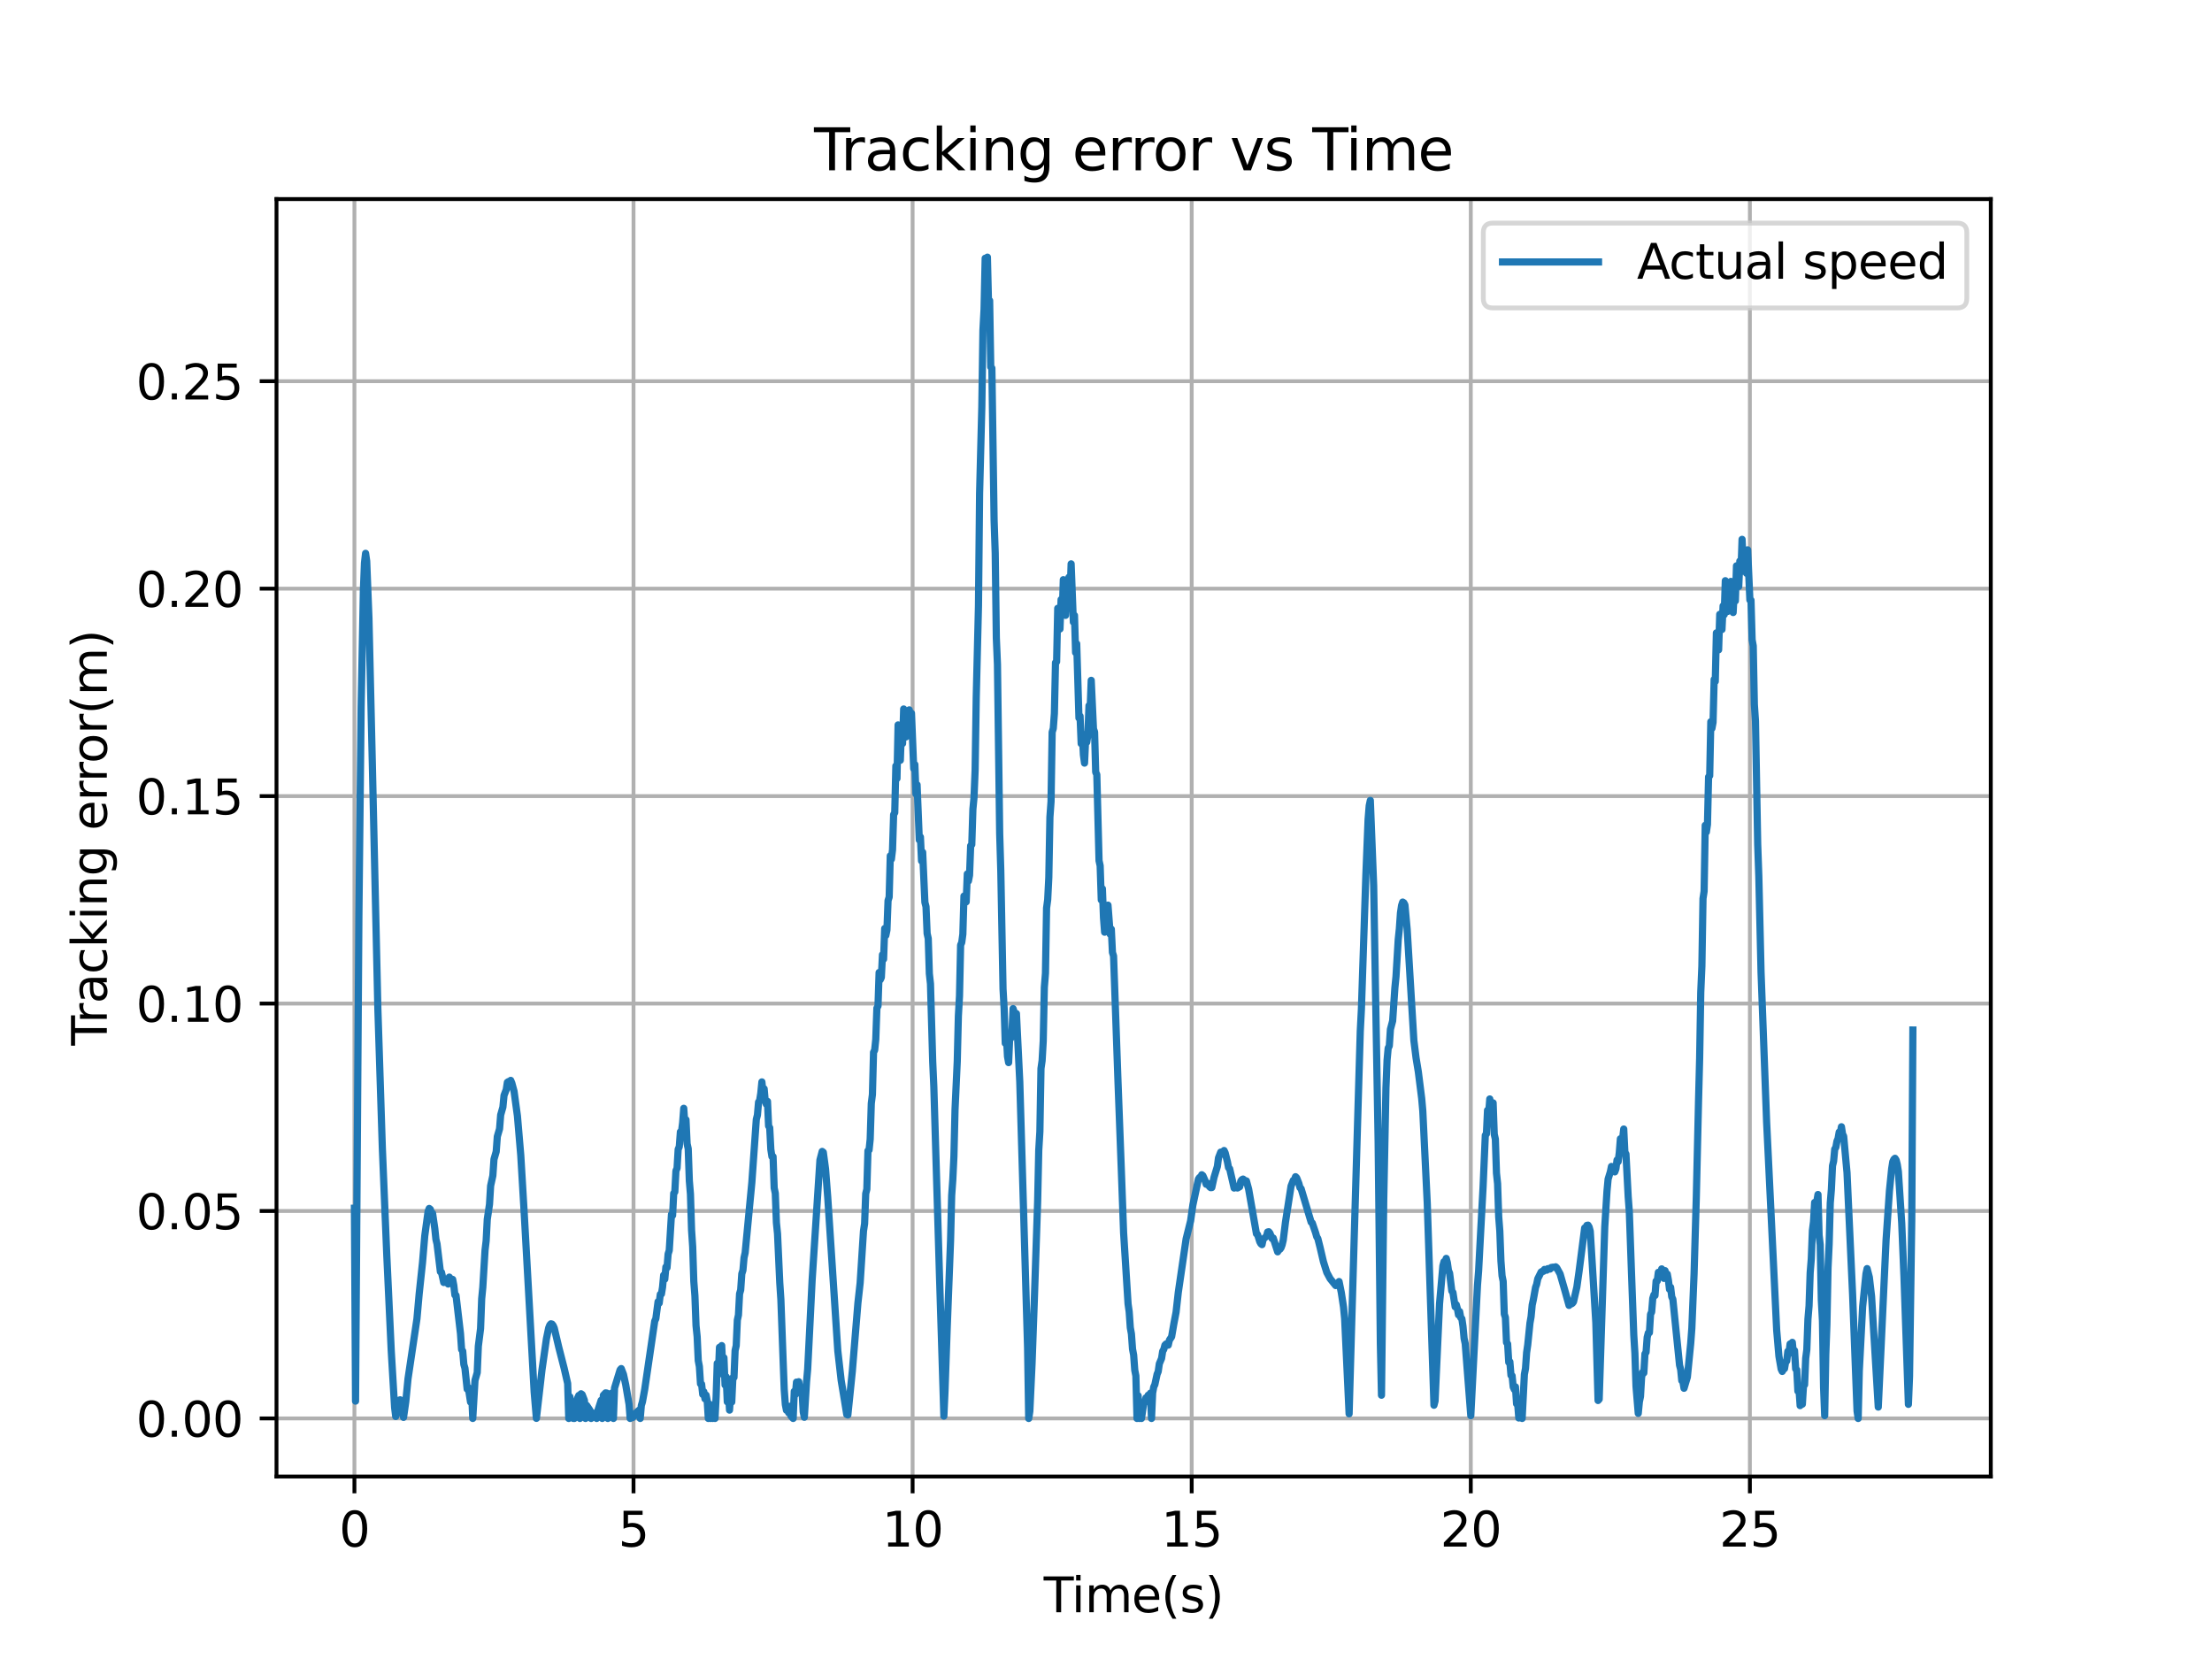 <?xml version="1.0" encoding="utf-8" standalone="no"?>
<!DOCTYPE svg PUBLIC "-//W3C//DTD SVG 1.1//EN"
  "http://www.w3.org/Graphics/SVG/1.1/DTD/svg11.dtd">
<svg xmlns:xlink="http://www.w3.org/1999/xlink" width="460.8pt" height="345.6pt" viewBox="0 0 460.8 345.6" xmlns="http://www.w3.org/2000/svg" version="1.1">
 <defs>
  <style type="text/css">*{stroke-linejoin: round; stroke-linecap: butt}</style>
 </defs>
 <g id="figure_1">
  <g id="patch_1">
   <path d="M 0 345.6 
L 460.8 345.6 
L 460.8 0 
L 0 0 
z
" style="fill: #ffffff"/>
  </g>
  <g id="axes_1">
   <g id="patch_2">
    <path d="M 57.6 307.584 
L 414.72 307.584 
L 414.72 41.472 
L 57.6 41.472 
z
" style="fill: #ffffff"/>
   </g>
   <g id="matplotlib.axis_1">
    <g id="xtick_1">
     <g id="line2d_1">
      <path d="M 73.833 307.584 
L 73.833 41.472 
" clip-path="url(#pcfecbaa1a5)" style="fill: none; stroke: #b0b0b0; stroke-width: 0.8; stroke-linecap: square"/>
     </g>
     <g id="line2d_2">
      <defs>
       <path id="m9d05020e43" d="M 0 0 
L 0 3.5 
" style="stroke: #000000; stroke-width: 0.8"/>
      </defs>
      <g>
       <use xlink:href="#m9d05020e43" x="73.833" y="307.584" style="stroke: #000000; stroke-width: 0.8"/>
      </g>
     </g>
     <g id="text_1">
      <!-- 0 -->
      <g transform="translate(70.651 322.182) scale(0.1 -0.1)">
       <defs>
        <path id="DejaVuSans-30" d="M 2034 4250 
Q 1547 4250 1301 3770 
Q 1056 3291 1056 2328 
Q 1056 1369 1301 889 
Q 1547 409 2034 409 
Q 2525 409 2770 889 
Q 3016 1369 3016 2328 
Q 3016 3291 2770 3770 
Q 2525 4250 2034 4250 
z
M 2034 4750 
Q 2819 4750 3233 4129 
Q 3647 3509 3647 2328 
Q 3647 1150 3233 529 
Q 2819 -91 2034 -91 
Q 1250 -91 836 529 
Q 422 1150 422 2328 
Q 422 3509 836 4129 
Q 1250 4750 2034 4750 
z
" transform="scale(0.016)"/>
       </defs>
       <use xlink:href="#DejaVuSans-30"/>
      </g>
     </g>
    </g>
    <g id="xtick_2">
     <g id="line2d_3">
      <path d="M 131.973 307.584 
L 131.973 41.472 
" clip-path="url(#pcfecbaa1a5)" style="fill: none; stroke: #b0b0b0; stroke-width: 0.8; stroke-linecap: square"/>
     </g>
     <g id="line2d_4">
      <g>
       <use xlink:href="#m9d05020e43" x="131.973" y="307.584" style="stroke: #000000; stroke-width: 0.8"/>
      </g>
     </g>
     <g id="text_2">
      <!-- 5 -->
      <g transform="translate(128.792 322.182) scale(0.1 -0.1)">
       <defs>
        <path id="DejaVuSans-35" d="M 691 4666 
L 3169 4666 
L 3169 4134 
L 1269 4134 
L 1269 2991 
Q 1406 3038 1543 3061 
Q 1681 3084 1819 3084 
Q 2600 3084 3056 2656 
Q 3513 2228 3513 1497 
Q 3513 744 3044 326 
Q 2575 -91 1722 -91 
Q 1428 -91 1123 -41 
Q 819 9 494 109 
L 494 744 
Q 775 591 1075 516 
Q 1375 441 1709 441 
Q 2250 441 2565 725 
Q 2881 1009 2881 1497 
Q 2881 1984 2565 2268 
Q 2250 2553 1709 2553 
Q 1456 2553 1204 2497 
Q 953 2441 691 2322 
L 691 4666 
z
" transform="scale(0.016)"/>
       </defs>
       <use xlink:href="#DejaVuSans-35"/>
      </g>
     </g>
    </g>
    <g id="xtick_3">
     <g id="line2d_5">
      <path d="M 190.113 307.584 
L 190.113 41.472 
" clip-path="url(#pcfecbaa1a5)" style="fill: none; stroke: #b0b0b0; stroke-width: 0.8; stroke-linecap: square"/>
     </g>
     <g id="line2d_6">
      <g>
       <use xlink:href="#m9d05020e43" x="190.113" y="307.584" style="stroke: #000000; stroke-width: 0.8"/>
      </g>
     </g>
     <g id="text_3">
      <!-- 10 -->
      <g transform="translate(183.751 322.182) scale(0.1 -0.1)">
       <defs>
        <path id="DejaVuSans-31" d="M 794 531 
L 1825 531 
L 1825 4091 
L 703 3866 
L 703 4441 
L 1819 4666 
L 2450 4666 
L 2450 531 
L 3481 531 
L 3481 0 
L 794 0 
L 794 531 
z
" transform="scale(0.016)"/>
       </defs>
       <use xlink:href="#DejaVuSans-31"/>
       <use xlink:href="#DejaVuSans-30" x="63.623"/>
      </g>
     </g>
    </g>
    <g id="xtick_4">
     <g id="line2d_7">
      <path d="M 248.253 307.584 
L 248.253 41.472 
" clip-path="url(#pcfecbaa1a5)" style="fill: none; stroke: #b0b0b0; stroke-width: 0.8; stroke-linecap: square"/>
     </g>
     <g id="line2d_8">
      <g>
       <use xlink:href="#m9d05020e43" x="248.253" y="307.584" style="stroke: #000000; stroke-width: 0.8"/>
      </g>
     </g>
     <g id="text_4">
      <!-- 15 -->
      <g transform="translate(241.891 322.182) scale(0.1 -0.1)">
       <use xlink:href="#DejaVuSans-31"/>
       <use xlink:href="#DejaVuSans-35" x="63.623"/>
      </g>
     </g>
    </g>
    <g id="xtick_5">
     <g id="line2d_9">
      <path d="M 306.393 307.584 
L 306.393 41.472 
" clip-path="url(#pcfecbaa1a5)" style="fill: none; stroke: #b0b0b0; stroke-width: 0.8; stroke-linecap: square"/>
     </g>
     <g id="line2d_10">
      <g>
       <use xlink:href="#m9d05020e43" x="306.393" y="307.584" style="stroke: #000000; stroke-width: 0.8"/>
      </g>
     </g>
     <g id="text_5">
      <!-- 20 -->
      <g transform="translate(300.031 322.182) scale(0.1 -0.1)">
       <defs>
        <path id="DejaVuSans-32" d="M 1228 531 
L 3431 531 
L 3431 0 
L 469 0 
L 469 531 
Q 828 903 1448 1529 
Q 2069 2156 2228 2338 
Q 2531 2678 2651 2914 
Q 2772 3150 2772 3378 
Q 2772 3750 2511 3984 
Q 2250 4219 1831 4219 
Q 1534 4219 1204 4116 
Q 875 4013 500 3803 
L 500 4441 
Q 881 4594 1212 4672 
Q 1544 4750 1819 4750 
Q 2544 4750 2975 4387 
Q 3406 4025 3406 3419 
Q 3406 3131 3298 2873 
Q 3191 2616 2906 2266 
Q 2828 2175 2409 1742 
Q 1991 1309 1228 531 
z
" transform="scale(0.016)"/>
       </defs>
       <use xlink:href="#DejaVuSans-32"/>
       <use xlink:href="#DejaVuSans-30" x="63.623"/>
      </g>
     </g>
    </g>
    <g id="xtick_6">
     <g id="line2d_11">
      <path d="M 364.533 307.584 
L 364.533 41.472 
" clip-path="url(#pcfecbaa1a5)" style="fill: none; stroke: #b0b0b0; stroke-width: 0.8; stroke-linecap: square"/>
     </g>
     <g id="line2d_12">
      <g>
       <use xlink:href="#m9d05020e43" x="364.533" y="307.584" style="stroke: #000000; stroke-width: 0.8"/>
      </g>
     </g>
     <g id="text_6">
      <!-- 25 -->
      <g transform="translate(358.171 322.182) scale(0.1 -0.1)">
       <use xlink:href="#DejaVuSans-32"/>
       <use xlink:href="#DejaVuSans-35" x="63.623"/>
      </g>
     </g>
    </g>
    <g id="text_7">
     <!-- Time(s) -->
     <g transform="translate(217.42 335.861) scale(0.1 -0.1)">
      <defs>
       <path id="DejaVuSans-54" d="M -19 4666 
L 3928 4666 
L 3928 4134 
L 2272 4134 
L 2272 0 
L 1638 0 
L 1638 4134 
L -19 4134 
L -19 4666 
z
" transform="scale(0.016)"/>
       <path id="DejaVuSans-69" d="M 603 3500 
L 1178 3500 
L 1178 0 
L 603 0 
L 603 3500 
z
M 603 4863 
L 1178 4863 
L 1178 4134 
L 603 4134 
L 603 4863 
z
" transform="scale(0.016)"/>
       <path id="DejaVuSans-6d" d="M 3328 2828 
Q 3544 3216 3844 3400 
Q 4144 3584 4550 3584 
Q 5097 3584 5394 3201 
Q 5691 2819 5691 2113 
L 5691 0 
L 5113 0 
L 5113 2094 
Q 5113 2597 4934 2840 
Q 4756 3084 4391 3084 
Q 3944 3084 3684 2787 
Q 3425 2491 3425 1978 
L 3425 0 
L 2847 0 
L 2847 2094 
Q 2847 2600 2669 2842 
Q 2491 3084 2119 3084 
Q 1678 3084 1418 2786 
Q 1159 2488 1159 1978 
L 1159 0 
L 581 0 
L 581 3500 
L 1159 3500 
L 1159 2956 
Q 1356 3278 1631 3431 
Q 1906 3584 2284 3584 
Q 2666 3584 2933 3390 
Q 3200 3197 3328 2828 
z
" transform="scale(0.016)"/>
       <path id="DejaVuSans-65" d="M 3597 1894 
L 3597 1613 
L 953 1613 
Q 991 1019 1311 708 
Q 1631 397 2203 397 
Q 2534 397 2845 478 
Q 3156 559 3463 722 
L 3463 178 
Q 3153 47 2828 -22 
Q 2503 -91 2169 -91 
Q 1331 -91 842 396 
Q 353 884 353 1716 
Q 353 2575 817 3079 
Q 1281 3584 2069 3584 
Q 2775 3584 3186 3129 
Q 3597 2675 3597 1894 
z
M 3022 2063 
Q 3016 2534 2758 2815 
Q 2500 3097 2075 3097 
Q 1594 3097 1305 2825 
Q 1016 2553 972 2059 
L 3022 2063 
z
" transform="scale(0.016)"/>
       <path id="DejaVuSans-28" d="M 1984 4856 
Q 1566 4138 1362 3434 
Q 1159 2731 1159 2009 
Q 1159 1288 1364 580 
Q 1569 -128 1984 -844 
L 1484 -844 
Q 1016 -109 783 600 
Q 550 1309 550 2009 
Q 550 2706 781 3412 
Q 1013 4119 1484 4856 
L 1984 4856 
z
" transform="scale(0.016)"/>
       <path id="DejaVuSans-73" d="M 2834 3397 
L 2834 2853 
Q 2591 2978 2328 3040 
Q 2066 3103 1784 3103 
Q 1356 3103 1142 2972 
Q 928 2841 928 2578 
Q 928 2378 1081 2264 
Q 1234 2150 1697 2047 
L 1894 2003 
Q 2506 1872 2764 1633 
Q 3022 1394 3022 966 
Q 3022 478 2636 193 
Q 2250 -91 1575 -91 
Q 1294 -91 989 -36 
Q 684 19 347 128 
L 347 722 
Q 666 556 975 473 
Q 1284 391 1588 391 
Q 1994 391 2212 530 
Q 2431 669 2431 922 
Q 2431 1156 2273 1281 
Q 2116 1406 1581 1522 
L 1381 1569 
Q 847 1681 609 1914 
Q 372 2147 372 2553 
Q 372 3047 722 3315 
Q 1072 3584 1716 3584 
Q 2034 3584 2315 3537 
Q 2597 3491 2834 3397 
z
" transform="scale(0.016)"/>
       <path id="DejaVuSans-29" d="M 513 4856 
L 1013 4856 
Q 1481 4119 1714 3412 
Q 1947 2706 1947 2009 
Q 1947 1309 1714 600 
Q 1481 -109 1013 -844 
L 513 -844 
Q 928 -128 1133 580 
Q 1338 1288 1338 2009 
Q 1338 2731 1133 3434 
Q 928 4138 513 4856 
z
" transform="scale(0.016)"/>
      </defs>
      <use xlink:href="#DejaVuSans-54"/>
      <use xlink:href="#DejaVuSans-69" x="57.959"/>
      <use xlink:href="#DejaVuSans-6d" x="85.742"/>
      <use xlink:href="#DejaVuSans-65" x="183.154"/>
      <use xlink:href="#DejaVuSans-28" x="244.678"/>
      <use xlink:href="#DejaVuSans-73" x="283.691"/>
      <use xlink:href="#DejaVuSans-29" x="335.791"/>
     </g>
    </g>
   </g>
   <g id="matplotlib.axis_2">
    <g id="ytick_1">
     <g id="line2d_13">
      <path d="M 57.6 295.488 
L 414.72 295.488 
" clip-path="url(#pcfecbaa1a5)" style="fill: none; stroke: #b0b0b0; stroke-width: 0.8; stroke-linecap: square"/>
     </g>
     <g id="line2d_14">
      <defs>
       <path id="mbf0ff057fa" d="M 0 0 
L -3.5 0 
" style="stroke: #000000; stroke-width: 0.8"/>
      </defs>
      <g>
       <use xlink:href="#mbf0ff057fa" x="57.6" y="295.488" style="stroke: #000000; stroke-width: 0.8"/>
      </g>
     </g>
     <g id="text_8">
      <!-- 0.00 -->
      <g transform="translate(28.334 299.287) scale(0.1 -0.1)">
       <defs>
        <path id="DejaVuSans-2e" d="M 684 794 
L 1344 794 
L 1344 0 
L 684 0 
L 684 794 
z
" transform="scale(0.016)"/>
       </defs>
       <use xlink:href="#DejaVuSans-30"/>
       <use xlink:href="#DejaVuSans-2e" x="63.623"/>
       <use xlink:href="#DejaVuSans-30" x="95.41"/>
       <use xlink:href="#DejaVuSans-30" x="159.033"/>
      </g>
     </g>
    </g>
    <g id="ytick_2">
     <g id="line2d_15">
      <path d="M 57.6 252.273 
L 414.72 252.273 
" clip-path="url(#pcfecbaa1a5)" style="fill: none; stroke: #b0b0b0; stroke-width: 0.8; stroke-linecap: square"/>
     </g>
     <g id="line2d_16">
      <g>
       <use xlink:href="#mbf0ff057fa" x="57.6" y="252.273" style="stroke: #000000; stroke-width: 0.8"/>
      </g>
     </g>
     <g id="text_9">
      <!-- 0.05 -->
      <g transform="translate(28.334 256.072) scale(0.1 -0.1)">
       <use xlink:href="#DejaVuSans-30"/>
       <use xlink:href="#DejaVuSans-2e" x="63.623"/>
       <use xlink:href="#DejaVuSans-30" x="95.41"/>
       <use xlink:href="#DejaVuSans-35" x="159.033"/>
      </g>
     </g>
    </g>
    <g id="ytick_3">
     <g id="line2d_17">
      <path d="M 57.6 209.057 
L 414.72 209.057 
" clip-path="url(#pcfecbaa1a5)" style="fill: none; stroke: #b0b0b0; stroke-width: 0.8; stroke-linecap: square"/>
     </g>
     <g id="line2d_18">
      <g>
       <use xlink:href="#mbf0ff057fa" x="57.6" y="209.057" style="stroke: #000000; stroke-width: 0.8"/>
      </g>
     </g>
     <g id="text_10">
      <!-- 0.10 -->
      <g transform="translate(28.334 212.856) scale(0.1 -0.1)">
       <use xlink:href="#DejaVuSans-30"/>
       <use xlink:href="#DejaVuSans-2e" x="63.623"/>
       <use xlink:href="#DejaVuSans-31" x="95.41"/>
       <use xlink:href="#DejaVuSans-30" x="159.033"/>
      </g>
     </g>
    </g>
    <g id="ytick_4">
     <g id="line2d_19">
      <path d="M 57.6 165.842 
L 414.72 165.842 
" clip-path="url(#pcfecbaa1a5)" style="fill: none; stroke: #b0b0b0; stroke-width: 0.8; stroke-linecap: square"/>
     </g>
     <g id="line2d_20">
      <g>
       <use xlink:href="#mbf0ff057fa" x="57.6" y="165.842" style="stroke: #000000; stroke-width: 0.8"/>
      </g>
     </g>
     <g id="text_11">
      <!-- 0.15 -->
      <g transform="translate(28.334 169.641) scale(0.1 -0.1)">
       <use xlink:href="#DejaVuSans-30"/>
       <use xlink:href="#DejaVuSans-2e" x="63.623"/>
       <use xlink:href="#DejaVuSans-31" x="95.41"/>
       <use xlink:href="#DejaVuSans-35" x="159.033"/>
      </g>
     </g>
    </g>
    <g id="ytick_5">
     <g id="line2d_21">
      <path d="M 57.6 122.626 
L 414.72 122.626 
" clip-path="url(#pcfecbaa1a5)" style="fill: none; stroke: #b0b0b0; stroke-width: 0.8; stroke-linecap: square"/>
     </g>
     <g id="line2d_22">
      <g>
       <use xlink:href="#mbf0ff057fa" x="57.6" y="122.626" style="stroke: #000000; stroke-width: 0.8"/>
      </g>
     </g>
     <g id="text_12">
      <!-- 0.20 -->
      <g transform="translate(28.334 126.425) scale(0.1 -0.1)">
       <use xlink:href="#DejaVuSans-30"/>
       <use xlink:href="#DejaVuSans-2e" x="63.623"/>
       <use xlink:href="#DejaVuSans-32" x="95.41"/>
       <use xlink:href="#DejaVuSans-30" x="159.033"/>
      </g>
     </g>
    </g>
    <g id="ytick_6">
     <g id="line2d_23">
      <path d="M 57.6 79.411 
L 414.72 79.411 
" clip-path="url(#pcfecbaa1a5)" style="fill: none; stroke: #b0b0b0; stroke-width: 0.8; stroke-linecap: square"/>
     </g>
     <g id="line2d_24">
      <g>
       <use xlink:href="#mbf0ff057fa" x="57.6" y="79.411" style="stroke: #000000; stroke-width: 0.8"/>
      </g>
     </g>
     <g id="text_13">
      <!-- 0.25 -->
      <g transform="translate(28.334 83.21) scale(0.1 -0.1)">
       <use xlink:href="#DejaVuSans-30"/>
       <use xlink:href="#DejaVuSans-2e" x="63.623"/>
       <use xlink:href="#DejaVuSans-32" x="95.41"/>
       <use xlink:href="#DejaVuSans-35" x="159.033"/>
      </g>
     </g>
    </g>
    <g id="text_14">
     <!-- Tracking error(m) -->
     <g transform="translate(22.255 217.804) rotate(-90) scale(0.1 -0.1)">
      <defs>
       <path id="DejaVuSans-72" d="M 2631 2963 
Q 2534 3019 2420 3045 
Q 2306 3072 2169 3072 
Q 1681 3072 1420 2755 
Q 1159 2438 1159 1844 
L 1159 0 
L 581 0 
L 581 3500 
L 1159 3500 
L 1159 2956 
Q 1341 3275 1631 3429 
Q 1922 3584 2338 3584 
Q 2397 3584 2469 3576 
Q 2541 3569 2628 3553 
L 2631 2963 
z
" transform="scale(0.016)"/>
       <path id="DejaVuSans-61" d="M 2194 1759 
Q 1497 1759 1228 1600 
Q 959 1441 959 1056 
Q 959 750 1161 570 
Q 1363 391 1709 391 
Q 2188 391 2477 730 
Q 2766 1069 2766 1631 
L 2766 1759 
L 2194 1759 
z
M 3341 1997 
L 3341 0 
L 2766 0 
L 2766 531 
Q 2569 213 2275 61 
Q 1981 -91 1556 -91 
Q 1019 -91 701 211 
Q 384 513 384 1019 
Q 384 1609 779 1909 
Q 1175 2209 1959 2209 
L 2766 2209 
L 2766 2266 
Q 2766 2663 2505 2880 
Q 2244 3097 1772 3097 
Q 1472 3097 1187 3025 
Q 903 2953 641 2809 
L 641 3341 
Q 956 3463 1253 3523 
Q 1550 3584 1831 3584 
Q 2591 3584 2966 3190 
Q 3341 2797 3341 1997 
z
" transform="scale(0.016)"/>
       <path id="DejaVuSans-63" d="M 3122 3366 
L 3122 2828 
Q 2878 2963 2633 3030 
Q 2388 3097 2138 3097 
Q 1578 3097 1268 2742 
Q 959 2388 959 1747 
Q 959 1106 1268 751 
Q 1578 397 2138 397 
Q 2388 397 2633 464 
Q 2878 531 3122 666 
L 3122 134 
Q 2881 22 2623 -34 
Q 2366 -91 2075 -91 
Q 1284 -91 818 406 
Q 353 903 353 1747 
Q 353 2603 823 3093 
Q 1294 3584 2113 3584 
Q 2378 3584 2631 3529 
Q 2884 3475 3122 3366 
z
" transform="scale(0.016)"/>
       <path id="DejaVuSans-6b" d="M 581 4863 
L 1159 4863 
L 1159 1991 
L 2875 3500 
L 3609 3500 
L 1753 1863 
L 3688 0 
L 2938 0 
L 1159 1709 
L 1159 0 
L 581 0 
L 581 4863 
z
" transform="scale(0.016)"/>
       <path id="DejaVuSans-6e" d="M 3513 2113 
L 3513 0 
L 2938 0 
L 2938 2094 
Q 2938 2591 2744 2837 
Q 2550 3084 2163 3084 
Q 1697 3084 1428 2787 
Q 1159 2491 1159 1978 
L 1159 0 
L 581 0 
L 581 3500 
L 1159 3500 
L 1159 2956 
Q 1366 3272 1645 3428 
Q 1925 3584 2291 3584 
Q 2894 3584 3203 3211 
Q 3513 2838 3513 2113 
z
" transform="scale(0.016)"/>
       <path id="DejaVuSans-67" d="M 2906 1791 
Q 2906 2416 2648 2759 
Q 2391 3103 1925 3103 
Q 1463 3103 1205 2759 
Q 947 2416 947 1791 
Q 947 1169 1205 825 
Q 1463 481 1925 481 
Q 2391 481 2648 825 
Q 2906 1169 2906 1791 
z
M 3481 434 
Q 3481 -459 3084 -895 
Q 2688 -1331 1869 -1331 
Q 1566 -1331 1297 -1286 
Q 1028 -1241 775 -1147 
L 775 -588 
Q 1028 -725 1275 -790 
Q 1522 -856 1778 -856 
Q 2344 -856 2625 -561 
Q 2906 -266 2906 331 
L 2906 616 
Q 2728 306 2450 153 
Q 2172 0 1784 0 
Q 1141 0 747 490 
Q 353 981 353 1791 
Q 353 2603 747 3093 
Q 1141 3584 1784 3584 
Q 2172 3584 2450 3431 
Q 2728 3278 2906 2969 
L 2906 3500 
L 3481 3500 
L 3481 434 
z
" transform="scale(0.016)"/>
       <path id="DejaVuSans-20" transform="scale(0.016)"/>
       <path id="DejaVuSans-6f" d="M 1959 3097 
Q 1497 3097 1228 2736 
Q 959 2375 959 1747 
Q 959 1119 1226 758 
Q 1494 397 1959 397 
Q 2419 397 2687 759 
Q 2956 1122 2956 1747 
Q 2956 2369 2687 2733 
Q 2419 3097 1959 3097 
z
M 1959 3584 
Q 2709 3584 3137 3096 
Q 3566 2609 3566 1747 
Q 3566 888 3137 398 
Q 2709 -91 1959 -91 
Q 1206 -91 779 398 
Q 353 888 353 1747 
Q 353 2609 779 3096 
Q 1206 3584 1959 3584 
z
" transform="scale(0.016)"/>
      </defs>
      <use xlink:href="#DejaVuSans-54"/>
      <use xlink:href="#DejaVuSans-72" x="46.334"/>
      <use xlink:href="#DejaVuSans-61" x="87.447"/>
      <use xlink:href="#DejaVuSans-63" x="148.727"/>
      <use xlink:href="#DejaVuSans-6b" x="203.707"/>
      <use xlink:href="#DejaVuSans-69" x="261.617"/>
      <use xlink:href="#DejaVuSans-6e" x="289.4"/>
      <use xlink:href="#DejaVuSans-67" x="352.779"/>
      <use xlink:href="#DejaVuSans-20" x="416.256"/>
      <use xlink:href="#DejaVuSans-65" x="448.043"/>
      <use xlink:href="#DejaVuSans-72" x="509.566"/>
      <use xlink:href="#DejaVuSans-72" x="548.93"/>
      <use xlink:href="#DejaVuSans-6f" x="587.793"/>
      <use xlink:href="#DejaVuSans-72" x="648.975"/>
      <use xlink:href="#DejaVuSans-28" x="690.088"/>
      <use xlink:href="#DejaVuSans-6d" x="729.102"/>
      <use xlink:href="#DejaVuSans-29" x="826.514"/>
     </g>
    </g>
   </g>
   <g id="line2d_25">
    <path d="M 73.833 251.7 
L 74.065 291.879 
L 74.065 291.879 
L 74.763 190.863 
L 74.763 190.863 
L 75.228 147.341 
L 75.228 147.341 
L 75.693 123.188 
L 75.693 123.188 
L 75.926 117.276 
L 75.926 117.276 
L 76.158 115.267 
L 76.158 115.267 
L 76.391 116.895 
L 76.856 128.761 
L 76.856 128.761 
L 77.554 158.69 
L 77.554 158.69 
L 78.716 210.18 
L 78.716 210.18 
L 79.647 239.103 
L 79.647 239.103 
L 80.577 261.546 
L 80.577 261.546 
L 81.507 281.462 
L 81.507 281.462 
L 82.205 293.214 
L 82.205 293.214 
L 82.437 295.078 
L 82.437 295.078 
L 83.135 291.695 
L 83.135 291.695 
L 83.368 291.607 
L 83.368 291.607 
L 83.833 294.305 
L 83.833 294.305 
L 84.065 295.26 
L 84.065 295.26 
L 84.531 291.994 
L 84.531 291.994 
L 84.996 287.23 
L 84.996 287.23 
L 86.856 274.734 
L 86.856 274.734 
L 87.321 269.537 
L 87.321 269.537 
L 88.019 262.987 
L 88.019 262.987 
L 88.484 257.461 
L 88.484 257.461 
L 89.182 252.344 
L 89.182 252.344 
L 89.414 251.744 
L 89.414 251.744 
L 89.647 251.929 
L 89.879 252.769 
L 89.879 252.769 
L 90.112 252.764 
L 90.112 252.764 
L 90.577 255.935 
L 90.577 255.935 
L 90.81 258.168 
L 90.81 258.168 
L 91.042 259.138 
L 91.042 259.138 
L 91.74 264.928 
L 91.74 264.928 
L 91.972 265.051 
L 91.972 265.051 
L 92.438 267.169 
L 92.438 267.169 
L 92.67 266.511 
L 92.67 266.511 
L 92.903 266.649 
L 92.903 266.649 
L 93.135 266.947 
L 93.368 267.486 
L 93.368 267.486 
L 93.6 266.045 
L 93.6 266.045 
L 93.833 266.395 
L 93.833 266.395 
L 94.065 267.306 
L 94.065 267.306 
L 94.298 266.523 
L 94.298 266.523 
L 94.531 267.751 
L 94.531 267.751 
L 94.763 269.779 
L 94.763 269.779 
L 94.996 269.849 
L 94.996 269.849 
L 95.926 277.792 
L 95.926 277.792 
L 96.159 281.132 
L 96.391 281.456 
L 96.391 281.456 
L 96.624 284.234 
L 96.624 284.234 
L 96.856 285.021 
L 96.856 285.021 
L 97.321 289.374 
L 97.321 289.374 
L 97.554 289.055 
L 97.554 289.055 
L 98.019 292.078 
L 98.019 292.078 
L 98.252 290.221 
L 98.252 290.221 
L 98.484 295.488 
L 98.484 295.488 
L 98.949 287.551 
L 98.949 287.551 
L 99.414 285.942 
L 99.414 285.942 
L 99.647 280.428 
L 99.647 280.428 
L 100.112 276.764 
L 100.112 276.764 
L 100.345 270.544 
L 100.345 270.544 
L 100.577 268.172 
L 100.577 268.172 
L 101.042 260.434 
L 101.042 260.434 
L 101.275 258.474 
L 101.275 258.474 
L 101.507 254.012 
L 101.507 254.012 
L 101.973 250.871 
L 101.973 250.871 
L 102.205 247.037 
L 102.205 247.037 
L 102.67 244.907 
L 102.67 244.907 
L 102.903 241.503 
L 102.903 241.503 
L 103.368 239.896 
L 103.368 239.896 
L 103.6 236.758 
L 103.6 236.758 
L 104.066 235.163 
L 104.066 235.163 
L 104.298 232.27 
L 104.298 232.27 
L 104.763 230.63 
L 104.763 230.63 
L 104.996 228.203 
L 104.996 228.203 
L 105.461 226.992 
L 105.461 226.992 
L 105.694 225.467 
L 105.694 225.467 
L 105.926 225.312 
L 105.926 225.312 
L 106.159 225.382 
L 106.159 225.382 
L 106.391 225.062 
L 106.624 225.624 
L 106.624 225.624 
L 107.089 227.352 
L 107.089 227.352 
L 107.787 232.463 
L 107.787 232.463 
L 108.484 240.648 
L 108.484 240.648 
L 109.182 252.376 
L 109.182 252.376 
L 111.275 289.959 
L 111.275 289.959 
L 111.74 295.468 
L 111.74 295.468 
L 112.903 285.382 
L 112.903 285.382 
L 113.833 278.877 
L 113.833 278.877 
L 114.298 276.633 
L 114.298 276.633 
L 114.531 276.034 
L 114.531 276.034 
L 114.763 275.776 
L 114.763 275.776 
L 114.996 275.836 
L 114.996 275.836 
L 115.229 276.129 
L 115.229 276.129 
L 115.461 276.662 
L 115.461 276.662 
L 116.391 280.614 
L 116.391 280.614 
L 117.554 285.155 
L 117.554 285.155 
L 118.252 288.204 
L 118.252 288.204 
L 118.484 295.488 
L 118.484 295.488 
L 118.717 290.976 
L 118.717 290.976 
L 119.415 295.477 
L 119.415 295.477 
L 119.647 295.488 
L 119.647 295.488 
L 119.88 292.803 
L 119.88 292.803 
L 120.345 291.206 
L 120.345 291.206 
L 120.577 290.695 
L 120.577 290.695 
L 120.81 295.488 
L 120.81 295.488 
L 121.043 290.347 
L 121.043 290.347 
L 121.275 290.516 
L 121.74 291.708 
L 121.74 291.708 
L 121.973 295.488 
L 121.973 295.488 
L 122.205 292.762 
L 122.205 292.762 
L 122.903 293.794 
L 122.903 293.794 
L 123.136 295.488 
L 123.136 295.488 
L 123.368 294.305 
L 123.368 294.305 
L 123.601 294.638 
L 123.601 294.638 
L 123.833 295.236 
L 123.833 295.236 
L 124.066 295.147 
L 124.066 295.147 
L 124.298 295.488 
L 124.298 295.488 
L 124.531 293.89 
L 125.229 291.712 
L 125.229 291.712 
L 125.461 295.488 
L 125.461 295.488 
L 125.694 290.66 
L 125.694 290.66 
L 126.159 290.16 
L 126.159 290.16 
L 126.391 290.198 
L 126.391 290.198 
L 126.624 295.488 
L 126.624 295.488 
L 126.857 290.37 
L 126.857 290.37 
L 127.089 290.446 
L 127.089 290.446 
L 127.554 290.154 
L 127.554 290.154 
L 127.787 295.488 
L 127.787 295.488 
L 128.019 289.149 
L 128.019 289.149 
L 129.182 285.359 
L 129.182 285.359 
L 129.415 285.1 
L 129.415 285.1 
L 129.88 286.312 
L 129.88 286.312 
L 130.345 288.458 
L 130.345 288.458 
L 131.043 292.544 
L 131.043 292.544 
L 131.275 295.488 
L 131.275 295.488 
L 131.508 294.615 
L 131.508 294.615 
L 131.74 295.33 
L 131.74 295.33 
L 131.973 295.115 
L 131.973 295.115 
L 132.438 294.381 
L 132.438 294.381 
L 133.136 293.762 
L 133.136 293.762 
L 133.368 295.488 
L 133.368 295.488 
L 133.601 292.785 
L 133.601 292.785 
L 133.833 292.023 
L 133.833 292.023 
L 134.298 289.474 
L 134.298 289.474 
L 136.392 275.206 
L 136.392 275.206 
L 136.624 274.706 
L 136.624 274.706 
L 137.089 271.153 
L 137.089 271.153 
L 137.322 271.467 
L 137.322 271.467 
L 137.554 269.624 
L 137.554 269.624 
L 137.787 269.568 
L 137.787 269.568 
L 138.019 268.147 
L 138.019 268.147 
L 138.252 265.643 
L 138.252 265.643 
L 138.485 266.484 
L 138.485 266.484 
L 138.717 263.934 
L 138.717 263.934 
L 138.95 264.093 
L 138.95 264.093 
L 139.182 261.225 
L 139.182 261.225 
L 139.415 260.496 
L 139.415 260.496 
L 139.88 252.977 
L 139.88 252.977 
L 140.112 253.201 
L 140.112 253.201 
L 140.345 248.602 
L 140.345 248.602 
L 140.578 248.29 
L 140.578 248.29 
L 140.81 243.908 
L 140.81 243.908 
L 141.043 243.362 
L 141.043 243.362 
L 141.275 239.424 
L 141.275 239.424 
L 141.508 238.872 
L 141.508 238.872 
L 141.74 235.779 
L 141.74 235.779 
L 141.973 235.735 
L 141.973 235.735 
L 142.206 233.886 
L 142.206 233.886 
L 142.438 230.885 
L 142.438 230.885 
L 142.671 234.367 
L 142.671 234.367 
L 142.903 233.253 
L 142.903 233.253 
L 143.136 238.26 
L 143.136 238.26 
L 143.368 239.302 
L 143.368 239.302 
L 143.601 245.974 
L 143.601 245.974 
L 143.833 248.749 
L 143.833 248.749 
L 144.066 256.257 
L 144.066 256.257 
L 144.299 259.713 
L 144.299 259.713 
L 144.531 266.93 
L 144.531 266.93 
L 144.764 269.943 
L 144.764 269.943 
L 144.996 276.156 
L 144.996 276.156 
L 145.229 278.441 
L 145.229 278.441 
L 145.461 283.437 
L 145.461 283.437 
L 145.694 284.679 
L 145.694 284.679 
L 145.927 288.274 
L 145.927 288.274 
L 146.159 288.352 
L 146.159 288.352 
L 146.392 290.484 
L 146.392 290.484 
L 146.624 289.924 
L 146.624 289.924 
L 146.857 291.402 
L 146.857 291.402 
L 147.089 290.625 
L 147.089 290.625 
L 147.322 291.792 
L 147.322 291.792 
L 147.554 295.488 
L 147.554 295.488 
L 147.787 292.484 
L 147.787 292.484 
L 148.02 295.488 
L 148.02 295.488 
L 148.252 295.374 
L 148.252 295.374 
L 148.485 295.488 
L 148.485 295.488 
L 148.717 294.57 
L 148.717 294.57 
L 148.95 295.488 
L 148.95 295.488 
L 149.182 291.027 
L 149.182 291.027 
L 149.415 284.002 
L 149.647 286.358 
L 149.647 286.358 
L 149.88 280.668 
L 149.88 280.668 
L 150.113 284.264 
L 150.345 280.312 
L 150.345 280.312 
L 150.578 285.223 
L 150.578 285.223 
L 150.81 282.838 
L 150.81 282.838 
L 151.043 288.524 
L 151.043 288.524 
L 151.275 286.812 
L 151.275 286.812 
L 151.508 292.033 
L 151.508 292.033 
L 151.741 289.884 
L 151.741 289.884 
L 151.973 293.752 
L 151.973 293.752 
L 152.206 290.381 
L 152.206 290.381 
L 152.438 292.071 
L 152.438 292.071 
L 152.671 286.99 
L 152.671 286.99 
L 152.903 286.941 
L 152.903 286.941 
L 153.136 281.331 
L 153.136 281.331 
L 153.368 280.325 
L 153.368 280.325 
L 153.601 275.007 
L 153.601 275.007 
L 153.834 273.943 
L 153.834 273.943 
L 154.066 269.515 
L 154.066 269.515 
L 154.299 268.725 
L 154.299 268.725 
L 154.531 265.356 
L 154.531 265.356 
L 154.764 264.629 
L 154.764 264.629 
L 154.996 262.004 
L 154.996 262.004 
L 155.229 260.966 
L 155.229 260.966 
L 156.624 246.327 
L 156.624 246.327 
L 157.555 233.188 
L 157.555 233.188 
L 157.787 232.279 
L 157.787 232.279 
L 158.02 229.584 
L 158.02 229.584 
L 158.252 229.223 
L 158.485 227.737 
L 158.485 227.737 
L 158.717 225.38 
L 158.717 225.38 
L 158.95 227.673 
L 158.95 227.673 
L 159.182 226.808 
L 159.182 226.808 
L 159.415 229.456 
L 159.415 229.456 
L 159.648 230.055 
L 159.648 230.055 
L 159.88 229.429 
L 159.88 229.429 
L 160.113 234.563 
L 160.113 234.563 
L 160.345 234.937 
L 160.345 234.937 
L 160.578 239.446 
L 160.578 239.446 
L 160.81 240.941 
L 160.81 240.941 
L 161.043 240.945 
L 161.275 247.474 
L 161.275 247.474 
L 161.508 248.582 
L 161.508 248.582 
L 161.741 254.714 
L 161.741 254.714 
L 161.973 257.023 
L 161.973 257.023 
L 162.438 267.179 
L 162.438 267.179 
L 162.671 270.707 
L 162.671 270.707 
L 163.136 283.347 
L 163.136 283.347 
L 163.369 289.454 
L 163.369 289.454 
L 163.601 292.606 
L 163.601 292.606 
L 163.834 293.788 
L 163.834 293.788 
L 164.066 293.694 
L 164.066 293.694 
L 164.299 294.325 
L 164.299 294.325 
L 164.531 292.955 
L 164.531 292.955 
L 164.764 294.962 
L 164.764 294.962 
L 165.229 295.488 
L 165.229 295.488 
L 165.462 289.839 
L 165.462 289.839 
L 165.694 290.513 
L 165.694 290.513 
L 165.927 287.917 
L 165.927 287.917 
L 166.159 288.975 
L 166.159 288.975 
L 166.392 287.835 
L 166.392 287.835 
L 166.624 289.462 
L 166.624 289.462 
L 166.857 289.916 
L 166.857 289.916 
L 167.09 289.917 
L 167.09 289.917 
L 167.322 294.106 
L 167.322 294.106 
L 167.555 295.239 
L 167.555 295.239 
L 168.02 287.799 
L 168.02 287.799 
L 168.252 285.238 
L 168.252 285.238 
L 168.717 276.045 
L 168.717 276.045 
L 169.183 266.662 
L 169.183 266.662 
L 170.81 241.651 
L 170.81 241.651 
L 171.276 239.864 
L 171.276 239.864 
L 171.508 240.045 
L 171.508 240.045 
L 171.973 243.495 
L 171.973 243.495 
L 172.438 249.492 
L 172.438 249.492 
L 174.531 281.412 
L 174.531 281.412 
L 175.229 287.554 
L 175.229 287.554 
L 175.927 291.778 
L 175.927 291.778 
L 176.392 294.666 
L 176.392 294.666 
L 176.624 294.767 
L 176.624 294.767 
L 177.555 285.644 
L 177.555 285.644 
L 178.718 271.46 
L 178.718 271.46 
L 179.183 267.261 
L 179.183 267.261 
L 179.88 256.443 
L 179.88 256.443 
L 180.113 254.906 
L 180.113 254.906 
L 180.345 248.653 
L 180.345 248.653 
L 180.578 247.737 
L 180.578 247.737 
L 180.811 239.728 
L 180.811 239.728 
L 181.043 239.564 
L 181.043 239.564 
L 181.276 237.303 
L 181.276 237.303 
L 181.508 229.865 
L 181.508 229.865 
L 181.741 228.013 
L 181.973 219.209 
L 181.973 219.209 
L 182.206 218.774 
L 182.206 218.774 
L 182.439 216.52 
L 182.439 216.52 
L 182.671 210.013 
L 182.671 210.013 
L 182.904 209.567 
L 182.904 209.567 
L 183.136 202.583 
L 183.136 202.583 
L 183.369 204.11 
L 183.369 204.11 
L 183.601 203.621 
L 183.601 203.621 
L 183.834 198.882 
L 183.834 198.882 
L 184.066 199.808 
L 184.066 199.808 
L 184.299 193.422 
L 184.532 194.877 
L 184.532 194.877 
L 184.764 193.756 
L 184.764 193.756 
L 184.997 187.612 
L 184.997 187.612 
L 185.229 186.877 
L 185.229 186.877 
L 185.462 178.28 
L 185.462 178.28 
L 185.694 178.984 
L 185.694 178.984 
L 185.927 177.034 
L 185.927 177.034 
L 186.159 169.699 
L 186.159 169.699 
L 186.392 169.289 
L 186.392 169.289 
L 186.625 159.556 
L 186.625 159.556 
L 186.857 162.182 
L 186.857 162.182 
L 187.09 151.017 
L 187.09 151.017 
L 187.322 156.544 
L 187.322 156.544 
L 187.555 158.384 
L 187.555 158.384 
L 187.787 151.953 
L 188.02 154.895 
L 188.02 154.895 
L 188.253 147.695 
L 188.253 147.695 
L 188.485 152.148 
L 188.485 152.148 
L 188.718 153.519 
L 188.95 149.826 
L 188.95 149.826 
L 189.183 152.248 
L 189.183 152.248 
L 189.415 147.882 
L 189.415 147.882 
L 189.648 152.837 
L 189.648 152.837 
L 189.88 148.581 
L 189.88 148.581 
L 190.346 160.112 
L 190.346 160.112 
L 190.578 159.257 
L 190.578 159.257 
L 190.811 165.413 
L 190.811 165.413 
L 191.043 163.48 
L 191.043 163.48 
L 191.508 174.982 
L 191.508 174.982 
L 191.741 174.365 
L 191.741 174.365 
L 191.973 179.347 
L 191.973 179.347 
L 192.206 177.539 
L 192.206 177.539 
L 192.671 187.978 
L 192.671 187.978 
L 192.904 188.877 
L 192.904 188.877 
L 193.136 194.46 
L 193.136 194.46 
L 193.369 195.503 
L 193.369 195.503 
L 193.601 202.831 
L 193.601 202.831 
L 193.834 204.942 
L 193.834 204.942 
L 194.299 221.152 
L 194.299 221.152 
L 194.532 226.329 
L 194.532 226.329 
L 195.694 265.145 
L 195.694 265.145 
L 196.625 294.998 
L 196.625 294.998 
L 196.857 289.88 
L 196.857 289.88 
L 197.322 276.593 
L 197.322 276.593 
L 198.02 258.409 
L 198.02 258.409 
L 198.253 249.017 
L 198.253 249.017 
L 198.485 245.747 
L 198.485 245.747 
L 198.718 240.9 
L 198.718 240.9 
L 198.95 231.157 
L 198.95 231.157 
L 199.415 221.084 
L 199.415 221.084 
L 199.648 211.63 
L 199.648 211.63 
L 199.881 207.5 
L 199.881 207.5 
L 200.113 196.872 
L 200.113 196.872 
L 200.346 196.345 
L 200.346 196.345 
L 200.578 194.605 
L 200.578 194.605 
L 200.811 186.666 
L 200.811 186.666 
L 201.043 187.987 
L 201.043 187.987 
L 201.276 187.873 
L 201.276 187.873 
L 201.508 182.05 
L 201.508 182.05 
L 201.741 183.539 
L 201.741 183.539 
L 201.974 182.331 
L 201.974 182.331 
L 202.206 176.18 
L 202.206 176.18 
L 202.439 175.948 
L 202.439 175.948 
L 202.671 168.584 
L 202.671 168.584 
L 202.904 166.13 
L 202.904 166.13 
L 203.136 160.42 
L 203.136 160.42 
L 203.369 145.224 
L 203.369 145.224 
L 203.834 126.194 
L 203.834 126.194 
L 204.067 102.782 
L 204.067 102.782 
L 204.532 84.734 
L 204.532 84.734 
L 204.764 68.784 
L 204.764 68.784 
L 204.997 64.439 
L 204.997 64.439 
L 205.229 53.8 
L 205.229 53.8 
L 205.462 57.354 
L 205.462 57.354 
L 205.695 53.568 
L 205.695 53.568 
L 205.927 63.208 
L 205.927 63.208 
L 206.16 62.618 
L 206.16 62.618 
L 206.392 76.447 
L 206.392 76.447 
L 206.625 76.694 
L 206.625 76.694 
L 207.09 108.377 
L 207.09 108.377 
L 207.322 115.237 
L 207.555 132.899 
L 207.555 132.899 
L 207.788 138.425 
L 207.788 138.425 
L 208.253 173.68 
L 208.253 173.68 
L 208.485 181.43 
L 208.485 181.43 
L 208.95 206.008 
L 208.95 206.008 
L 209.183 210.093 
L 209.183 210.093 
L 209.416 217.333 
L 209.416 217.333 
L 209.648 215.786 
L 209.648 215.786 
L 209.881 220.071 
L 209.881 220.071 
L 210.113 221.363 
L 210.113 221.363 
L 210.346 216.014 
L 210.346 216.014 
L 210.578 216.288 
L 210.578 216.288 
L 210.811 215.103 
L 210.811 215.103 
L 211.043 210.112 
L 211.043 210.112 
L 211.509 211.604 
L 211.509 211.604 
L 211.741 211.15 
L 211.741 211.15 
L 212.439 225.376 
L 212.439 225.376 
L 214.067 280.815 
L 214.067 280.815 
L 214.299 295.488 
L 214.299 295.488 
L 214.532 293.985 
L 214.532 293.985 
L 214.997 284.009 
L 214.997 284.009 
L 215.462 271.045 
L 215.462 271.045 
L 216.16 250.326 
L 216.16 250.326 
L 216.392 239.608 
L 216.392 239.608 
L 216.625 235.735 
L 216.625 235.735 
L 216.857 222.592 
L 216.857 222.592 
L 217.09 220.955 
L 217.09 220.955 
L 217.323 216.871 
L 217.323 216.871 
L 217.555 205.679 
L 217.555 205.679 
L 217.788 202.762 
L 217.788 202.762 
L 218.02 189.157 
L 218.02 189.157 
L 218.253 187.423 
L 218.485 182.807 
L 218.485 182.807 
L 218.718 170.218 
L 218.718 170.218 
L 218.951 166.964 
L 218.951 166.964 
L 219.183 152.52 
L 219.183 152.52 
L 219.416 151.76 
L 219.416 151.76 
L 219.648 148.625 
L 219.648 148.625 
L 219.881 138.033 
L 219.881 138.033 
L 220.113 137.856 
L 220.113 137.856 
L 220.346 126.719 
L 220.346 126.719 
L 220.578 130.163 
L 220.811 131.033 
L 220.811 131.033 
L 221.044 124.903 
L 221.044 124.903 
L 221.276 128.18 
L 221.276 128.18 
L 221.509 120.759 
L 221.509 120.759 
L 221.741 126.249 
L 221.741 126.249 
L 221.974 128.188 
L 221.974 128.188 
L 222.206 123.697 
L 222.206 123.697 
L 222.439 126.562 
L 222.439 126.562 
L 222.671 120.262 
L 222.671 120.262 
L 222.904 124.663 
L 222.904 124.663 
L 223.137 117.462 
L 223.137 117.462 
L 223.602 129.591 
L 223.602 129.591 
L 223.834 128.202 
L 223.834 128.202 
L 224.067 135.945 
L 224.067 135.945 
L 224.299 134.104 
L 224.299 134.104 
L 224.765 149.581 
L 224.765 149.581 
L 224.997 149.181 
L 224.997 149.181 
L 225.23 154.915 
L 225.23 154.915 
L 225.462 152.896 
L 225.462 152.896 
L 225.695 157.258 
L 225.695 157.258 
L 225.927 158.969 
L 225.927 158.969 
L 226.16 153.974 
L 226.16 153.974 
L 226.392 154.624 
L 226.625 153.125 
L 226.625 153.125 
L 226.858 146.991 
L 226.858 146.991 
L 227.09 147.762 
L 227.09 147.762 
L 227.323 141.729 
L 227.323 141.729 
L 227.788 151.827 
L 227.788 151.827 
L 228.02 152.482 
L 228.02 152.482 
L 228.253 160.861 
L 228.253 160.861 
L 228.486 161.352 
L 228.486 161.352 
L 228.951 179.293 
L 228.951 179.293 
L 229.183 180.358 
L 229.183 180.358 
L 229.416 187.479 
L 229.416 187.479 
L 229.648 185.14 
L 229.648 185.14 
L 229.881 191.24 
L 229.881 191.24 
L 230.113 194.195 
L 230.113 194.195 
L 230.346 190.964 
L 230.346 190.964 
L 230.579 193.564 
L 230.579 193.564 
L 230.811 188.557 
L 230.811 188.557 
L 231.276 194.627 
L 231.276 194.627 
L 231.509 193.564 
L 231.509 193.564 
L 231.741 198.404 
L 231.741 198.404 
L 231.974 199.153 
L 231.974 199.153 
L 232.904 225.444 
L 232.904 225.444 
L 233.602 243.982 
L 233.602 243.982 
L 234.067 256.793 
L 234.067 256.793 
L 234.997 271.623 
L 234.997 271.623 
L 235.23 273.258 
L 235.23 273.258 
L 235.462 276.576 
L 235.462 276.576 
L 235.695 277.866 
L 235.695 277.866 
L 235.927 281.04 
L 235.927 281.04 
L 236.16 282.267 
L 236.16 282.267 
L 236.393 285.445 
L 236.393 285.445 
L 236.625 286.617 
L 236.625 286.617 
L 236.858 295.488 
L 236.858 295.488 
L 237.09 290.736 
L 237.09 290.736 
L 237.323 295.488 
L 237.323 295.488 
L 237.555 294.222 
L 237.555 294.222 
L 237.788 295.488 
L 237.788 295.488 
L 238.253 292.314 
L 238.253 292.314 
L 238.486 292.13 
L 238.718 291.192 
L 238.718 291.192 
L 238.951 291.326 
L 238.951 291.326 
L 239.183 290.654 
L 239.183 290.654 
L 239.416 290.797 
L 239.416 290.797 
L 239.648 290.224 
L 239.648 290.224 
L 239.881 295.488 
L 239.881 295.488 
L 240.114 290.194 
L 240.114 290.194 
L 240.346 288.929 
L 240.346 288.929 
L 240.579 288.427 
L 240.579 288.427 
L 241.044 286.283 
L 241.044 286.283 
L 241.276 285.715 
L 241.276 285.715 
L 241.509 284.09 
L 241.974 282.981 
L 241.974 282.981 
L 242.207 281.477 
L 242.207 281.477 
L 242.439 281.111 
L 242.439 281.111 
L 242.672 280.226 
L 242.672 280.226 
L 242.904 279.976 
L 242.904 279.976 
L 243.369 280.217 
L 243.369 280.217 
L 243.602 279.178 
L 243.602 279.178 
L 244.067 278.479 
L 244.067 278.479 
L 244.532 275.777 
L 244.532 275.777 
L 244.997 273.349 
L 244.997 273.349 
L 245.462 269.208 
L 245.462 269.208 
L 247.09 258.079 
L 247.09 258.079 
L 248.021 254.343 
L 248.021 254.343 
L 248.486 251.097 
L 248.486 251.097 
L 249.649 245.634 
L 249.649 245.634 
L 249.881 245.295 
L 249.881 245.295 
L 250.114 245.366 
L 250.346 244.72 
L 250.346 244.72 
L 250.579 244.907 
L 250.579 244.907 
L 251.044 245.955 
L 251.044 245.955 
L 251.276 246.711 
L 251.276 246.711 
L 251.509 246.478 
L 251.509 246.478 
L 251.974 247.227 
L 251.974 247.227 
L 252.207 247.413 
L 252.439 247.391 
L 252.439 247.391 
L 252.904 245.279 
L 252.904 245.279 
L 253.602 242.98 
L 253.602 242.98 
L 253.835 241.199 
L 253.835 241.199 
L 254.3 240.005 
L 254.3 240.005 
L 254.532 239.99 
L 254.532 239.99 
L 254.765 240.247 
L 254.765 240.247 
L 254.997 239.672 
L 254.997 239.672 
L 255.23 240.186 
L 255.23 240.186 
L 255.695 242.028 
L 255.695 242.028 
L 255.928 243.249 
L 255.928 243.249 
L 256.16 243.472 
L 256.16 243.472 
L 257.09 247.491 
L 257.09 247.491 
L 257.323 247.158 
L 257.323 247.158 
L 257.556 247.419 
L 257.556 247.419 
L 257.788 247.481 
L 257.788 247.481 
L 258.253 247.219 
L 258.253 247.219 
L 258.486 246.042 
L 258.486 246.042 
L 258.718 245.738 
L 258.718 245.738 
L 258.951 245.624 
L 258.951 245.624 
L 259.183 245.8 
L 259.183 245.8 
L 259.416 246.341 
L 259.416 246.341 
L 259.649 246.001 
L 259.649 246.001 
L 260.114 247.719 
L 260.114 247.719 
L 261.742 257.02 
L 261.742 257.02 
L 261.974 257.187 
L 261.974 257.187 
L 262.439 258.687 
L 262.439 258.687 
L 262.672 259.106 
L 262.672 259.106 
L 262.904 259.281 
L 262.904 259.281 
L 263.137 258.156 
L 263.137 258.156 
L 263.835 257.533 
L 263.835 257.533 
L 264.067 256.648 
L 264.067 256.648 
L 264.3 256.59 
L 264.3 256.59 
L 264.532 256.869 
L 264.532 256.869 
L 264.998 258.02 
L 264.998 258.02 
L 265.23 257.897 
L 265.23 257.897 
L 266.16 260.78 
L 266.16 260.78 
L 266.393 260.294 
L 266.393 260.294 
L 266.625 260.261 
L 266.625 260.261 
L 266.858 259.955 
L 266.858 259.955 
L 267.091 259.319 
L 267.091 259.319 
L 267.323 258.339 
L 267.323 258.339 
L 267.788 254.593 
L 267.788 254.593 
L 268.951 247.076 
L 268.951 247.076 
L 269.416 245.894 
L 269.416 245.894 
L 269.649 245.795 
L 269.649 245.795 
L 269.881 245.128 
L 269.881 245.128 
L 270.114 245.349 
L 270.114 245.349 
L 270.579 246.542 
L 270.579 246.542 
L 270.812 247.42 
L 270.812 247.42 
L 271.044 247.62 
L 271.044 247.62 
L 272.672 253.059 
L 272.672 253.059 
L 273.137 254.608 
L 273.137 254.608 
L 273.37 254.775 
L 273.37 254.775 
L 274.067 256.825 
L 274.067 256.825 
L 274.3 257.643 
L 274.3 257.643 
L 274.532 258.015 
L 274.532 258.015 
L 274.998 259.867 
L 274.998 259.867 
L 275.695 262.841 
L 275.695 262.841 
L 276.393 265.064 
L 276.393 265.064 
L 277.091 266.37 
L 277.091 266.37 
L 278.253 267.805 
L 278.253 267.805 
L 278.486 267.688 
L 278.486 267.688 
L 278.951 266.967 
L 278.951 266.967 
L 279.416 269.258 
L 279.416 269.258 
L 279.881 272.3 
L 279.881 272.3 
L 280.114 274.687 
L 280.114 274.687 
L 281.044 294.524 
L 281.044 294.524 
L 281.509 278.197 
L 281.509 278.197 
L 283.37 214.798 
L 283.37 214.798 
L 283.602 210.285 
L 283.602 210.285 
L 284.533 182.366 
L 284.533 182.366 
L 284.998 170.694 
L 284.998 170.694 
L 285.23 167.84 
L 285.23 167.84 
L 285.463 166.739 
L 285.463 166.739 
L 286.161 184.481 
L 286.161 184.481 
L 287.091 237.745 
L 287.091 237.745 
L 287.556 279.933 
L 287.556 279.933 
L 287.788 290.652 
L 287.788 290.652 
L 288.254 250.149 
L 288.254 250.149 
L 288.719 226.621 
L 288.719 226.621 
L 288.951 220.863 
L 288.951 220.863 
L 289.184 218.33 
L 289.184 218.33 
L 289.416 217.902 
L 289.416 217.902 
L 289.649 214.432 
L 289.649 214.432 
L 290.114 212.673 
L 290.114 212.673 
L 290.579 205.794 
L 290.579 205.794 
L 290.812 203.438 
L 290.812 203.438 
L 291.277 195.713 
L 291.277 195.713 
L 291.509 193.494 
L 291.509 193.494 
L 291.742 190.179 
L 291.975 188.614 
L 291.975 188.614 
L 292.207 187.912 
L 292.207 187.912 
L 292.44 188.068 
L 292.44 188.068 
L 292.672 188.505 
L 292.672 188.505 
L 293.137 193.587 
L 293.137 193.587 
L 294.533 216.73 
L 294.533 216.73 
L 294.998 220.44 
L 294.998 220.44 
L 295.463 223.271 
L 295.463 223.271 
L 296.161 228.807 
L 296.161 228.807 
L 296.393 231.412 
L 296.393 231.412 
L 297.323 250.657 
L 297.323 250.657 
L 298.719 292.736 
L 298.719 292.736 
L 298.951 291.854 
L 298.951 291.854 
L 299.882 271.57 
L 299.882 271.57 
L 300.579 263.684 
L 300.579 263.684 
L 300.812 262.825 
L 300.812 262.825 
L 301.044 262.793 
L 301.044 262.793 
L 301.277 262.146 
L 301.277 262.146 
L 301.51 263.032 
L 301.51 263.032 
L 301.742 264.692 
L 301.742 264.692 
L 301.975 265.204 
L 301.975 265.204 
L 302.44 268.935 
L 302.44 268.935 
L 302.672 269.244 
L 302.672 269.244 
L 303.137 272.239 
L 303.137 272.239 
L 303.37 271.788 
L 303.37 271.788 
L 303.603 272.618 
L 303.603 272.618 
L 303.835 273.917 
L 303.835 273.917 
L 304.068 273.224 
L 304.068 273.224 
L 304.3 274.498 
L 304.3 274.498 
L 304.533 274.72 
L 304.533 274.72 
L 304.765 276.303 
L 304.765 276.303 
L 304.998 278.812 
L 304.998 278.812 
L 305.23 279.906 
L 305.23 279.906 
L 306.393 294.913 
L 306.393 294.913 
L 307.789 267.715 
L 307.789 267.715 
L 308.021 264.748 
L 308.021 264.748 
L 308.486 255.936 
L 308.486 255.936 
L 308.951 247.273 
L 308.951 247.273 
L 309.417 236.494 
L 309.417 236.494 
L 309.649 236.221 
L 309.649 236.221 
L 309.882 231.283 
L 309.882 231.283 
L 310.114 231.955 
L 310.114 231.955 
L 310.347 228.935 
L 310.347 228.935 
L 310.579 231.077 
L 310.579 231.077 
L 310.812 230.83 
L 310.812 230.83 
L 311.045 229.75 
L 311.045 229.75 
L 311.277 236.267 
L 311.277 236.267 
L 311.51 237.295 
L 311.51 237.295 
L 311.742 244.382 
L 311.742 244.382 
L 311.975 246.578 
L 311.975 246.578 
L 312.207 253.47 
L 312.207 253.47 
L 312.44 256.461 
L 312.44 256.461 
L 312.672 262.672 
L 312.672 262.672 
L 312.905 265.764 
L 312.905 265.764 
L 313.138 266.924 
L 313.138 266.924 
L 313.37 273.75 
L 313.603 274.46 
L 313.603 274.46 
L 313.835 279.658 
L 313.835 279.658 
L 314.068 279.963 
L 314.068 279.963 
L 314.3 283.797 
L 314.3 283.797 
L 314.533 283.684 
L 314.533 283.684 
L 314.765 286.496 
L 314.765 286.496 
L 314.998 286.599 
L 314.998 286.599 
L 315.231 288.942 
L 315.231 288.942 
L 315.463 289.459 
L 315.463 289.459 
L 315.696 288.907 
L 315.696 288.907 
L 315.928 292.443 
L 315.928 292.443 
L 316.161 292.438 
L 316.161 292.438 
L 316.393 295.392 
L 316.393 295.392 
L 316.626 294.764 
L 316.626 294.764 
L 316.859 291.939 
L 316.859 291.939 
L 317.091 295.488 
L 317.556 286.314 
L 317.556 286.314 
L 317.789 285.077 
L 317.789 285.077 
L 318.021 281.773 
L 318.021 281.773 
L 318.254 280.166 
L 318.254 280.166 
L 318.719 275.611 
L 318.719 275.611 
L 318.952 274.294 
L 318.952 274.294 
L 319.184 271.838 
L 319.184 271.838 
L 319.417 270.767 
L 319.417 270.767 
L 319.882 268.185 
L 319.882 268.185 
L 320.114 267.533 
L 320.114 267.533 
L 320.347 266.393 
L 320.347 266.393 
L 321.045 264.985 
L 321.045 264.985 
L 321.277 264.841 
L 321.51 264.843 
L 321.51 264.843 
L 321.742 264.443 
L 321.742 264.443 
L 322.207 264.606 
L 322.207 264.606 
L 322.44 264.286 
L 322.44 264.286 
L 322.905 264.369 
L 322.905 264.369 
L 323.138 264.042 
L 323.138 264.042 
L 323.603 263.965 
L 323.603 263.965 
L 323.835 264.025 
L 323.835 264.025 
L 324.068 263.899 
L 324.068 263.899 
L 324.3 264.104 
L 324.3 264.104 
L 324.998 265.385 
L 324.998 265.385 
L 325.463 266.999 
L 325.463 266.999 
L 325.928 268.604 
L 325.928 268.604 
L 326.859 271.941 
L 326.859 271.941 
L 327.091 271.582 
L 327.324 271.64 
L 327.324 271.64 
L 327.556 271.505 
L 327.556 271.505 
L 327.789 271.196 
L 327.789 271.196 
L 328.487 268.123 
L 328.487 268.123 
L 328.952 264.821 
L 328.952 264.821 
L 330.114 255.8 
L 330.114 255.8 
L 330.347 255.724 
L 330.347 255.724 
L 330.58 255.266 
L 330.58 255.266 
L 330.812 255.219 
L 330.812 255.219 
L 331.045 255.614 
L 331.045 255.614 
L 331.277 256.47 
L 331.277 256.47 
L 332.44 275.517 
L 332.44 275.517 
L 332.905 291.746 
L 332.905 291.746 
L 333.138 291.485 
L 333.138 291.485 
L 334.301 255.579 
L 334.301 255.579 
L 334.766 248.116 
L 334.766 248.116 
L 334.998 245.636 
L 334.998 245.636 
L 335.463 244.117 
L 335.463 244.117 
L 335.696 242.992 
L 335.696 242.992 
L 335.928 244.047 
L 335.928 244.047 
L 336.161 243.432 
L 336.161 243.432 
L 336.394 244.125 
L 336.394 244.125 
L 336.626 243.477 
L 336.626 243.477 
L 336.859 241.645 
L 336.859 241.645 
L 337.091 241.998 
L 337.324 240.145 
L 337.324 240.145 
L 337.556 237.229 
L 337.556 237.229 
L 337.789 238.525 
L 337.789 238.525 
L 338.022 237.202 
L 338.022 237.202 
L 338.254 235.196 
L 338.254 235.196 
L 338.487 240 
L 338.487 240 
L 338.719 240.415 
L 338.719 240.415 
L 339.184 249.329 
L 339.184 249.329 
L 339.417 252.421 
L 339.417 252.421 
L 339.882 265.504 
L 339.882 265.504 
L 340.347 278.143 
L 340.347 278.143 
L 340.58 281.929 
L 340.58 281.929 
L 340.812 288.797 
L 340.812 288.797 
L 341.277 294.43 
L 341.277 294.43 
L 341.51 292.027 
L 341.51 292.027 
L 341.742 290.915 
L 341.742 290.915 
L 341.975 286.903 
L 341.975 286.903 
L 342.208 285.849 
L 342.208 285.849 
L 342.44 286.006 
L 342.44 286.006 
L 342.673 282.041 
L 342.673 282.041 
L 342.905 281.699 
L 343.138 278.584 
L 343.138 278.584 
L 343.37 277.682 
L 343.37 277.682 
L 343.603 277.619 
L 343.603 277.619 
L 343.836 273.777 
L 343.836 273.777 
L 344.068 273.323 
L 344.068 273.323 
L 344.301 270.489 
L 344.301 270.489 
L 344.533 269.739 
L 344.533 269.739 
L 344.766 269.879 
L 344.998 266.874 
L 344.998 266.874 
L 345.231 266.871 
L 345.231 266.871 
L 345.463 265.044 
L 345.463 265.044 
L 345.696 265.031 
L 345.696 265.031 
L 345.929 265.964 
L 345.929 265.964 
L 346.161 264.332 
L 346.161 264.332 
L 346.394 264.968 
L 346.394 264.968 
L 346.626 266.312 
L 346.626 266.312 
L 346.859 264.7 
L 346.859 264.7 
L 347.091 265.927 
L 347.091 265.927 
L 347.324 265.409 
L 347.324 265.409 
L 347.557 266.666 
L 347.557 266.666 
L 347.789 268.591 
L 347.789 268.591 
L 348.022 268.162 
L 348.022 268.162 
L 348.254 270.148 
L 348.254 270.148 
L 348.487 270.658 
L 348.487 270.658 
L 349.882 284.393 
L 349.882 284.393 
L 350.115 285.286 
L 350.115 285.286 
L 350.347 287.608 
L 350.347 287.608 
L 350.58 287.841 
L 350.58 287.841 
L 350.812 289.203 
L 350.812 289.203 
L 351.51 286.866 
L 351.51 286.866 
L 352.208 279.808 
L 352.208 279.808 
L 352.44 276.72 
L 352.44 276.72 
L 352.905 265.418 
L 352.905 265.418 
L 353.371 249.445 
L 353.371 249.445 
L 353.836 229.338 
L 353.836 229.338 
L 354.068 220.383 
L 354.068 220.383 
L 354.301 206.698 
L 354.301 206.698 
L 354.533 201.276 
L 354.533 201.276 
L 354.766 187.194 
L 354.766 187.194 
L 354.998 185.66 
L 354.998 185.66 
L 355.231 171.926 
L 355.231 171.926 
L 355.464 173.34 
L 355.464 173.34 
L 355.696 171.738 
L 355.696 171.738 
L 355.929 161.84 
L 355.929 161.84 
L 356.161 161.604 
L 356.161 161.604 
L 356.394 150.349 
L 356.394 150.349 
L 356.626 151.739 
L 356.626 151.739 
L 356.859 150.461 
L 356.859 150.461 
L 357.091 141.533 
L 357.091 141.533 
L 357.324 141.962 
L 357.324 141.962 
L 357.557 131.839 
L 357.557 131.839 
L 357.789 134.782 
L 357.789 134.782 
L 358.022 135.372 
L 358.022 135.372 
L 358.254 127.968 
L 358.254 127.968 
L 358.487 130.831 
L 358.487 130.831 
L 358.719 131.139 
L 358.719 131.139 
L 358.952 126.217 
L 358.952 126.217 
L 359.185 128.038 
L 359.417 120.973 
L 359.417 120.973 
L 359.65 125.5 
L 359.65 125.5 
L 359.882 127.384 
L 359.882 127.384 
L 360.115 123.515 
L 360.115 123.515 
L 360.347 126.829 
L 360.58 121.122 
L 360.58 121.122 
L 360.812 125.956 
L 360.812 125.956 
L 361.045 127.603 
L 361.278 122.982 
L 361.278 122.982 
L 361.51 125.183 
L 361.51 125.183 
L 361.743 117.873 
L 361.743 117.873 
L 361.975 121.505 
L 361.975 121.505 
L 362.208 122.189 
L 362.208 122.189 
L 362.44 116.879 
L 362.673 119.128 
L 362.673 119.128 
L 362.906 112.357 
L 362.906 112.357 
L 363.138 117.047 
L 363.138 117.047 
L 363.371 119.026 
L 363.371 119.026 
L 363.603 115.352 
L 363.603 115.352 
L 363.836 119.434 
L 363.836 119.434 
L 364.068 114.54 
L 364.068 114.54 
L 364.533 124.994 
L 364.533 124.994 
L 364.766 125.036 
L 364.766 125.036 
L 364.999 133.277 
L 364.999 133.277 
L 365.231 134.555 
L 365.231 134.555 
L 365.464 146.766 
L 365.464 146.766 
L 365.696 150.209 
L 365.696 150.209 
L 366.161 175.874 
L 366.161 175.874 
L 366.394 182.576 
L 366.394 182.576 
L 366.859 202.536 
L 366.859 202.536 
L 368.022 233.796 
L 368.022 233.796 
L 370.115 277.102 
L 370.115 277.102 
L 370.58 282.51 
L 370.58 282.51 
L 371.045 285.211 
L 371.045 285.211 
L 371.278 285.697 
L 371.278 285.697 
L 371.51 285.264 
L 371.51 285.264 
L 371.743 285.117 
L 371.743 285.117 
L 371.975 283.744 
L 371.975 283.744 
L 372.208 283.527 
L 372.208 283.527 
L 372.44 281.51 
L 372.44 281.51 
L 372.673 281.821 
L 372.673 281.821 
L 372.906 279.968 
L 373.138 281.14 
L 373.138 281.14 
L 373.371 279.635 
L 373.371 279.635 
L 373.603 281.999 
L 373.603 281.999 
L 373.836 281.345 
L 373.836 281.345 
L 374.068 285.167 
L 374.068 285.167 
L 374.301 285.365 
L 374.534 289.807 
L 374.534 289.807 
L 374.766 289.413 
L 374.766 289.413 
L 374.999 292.817 
L 374.999 292.817 
L 375.231 290.936 
L 375.464 292.518 
L 375.464 292.518 
L 375.696 288.741 
L 375.696 288.741 
L 375.929 288.472 
L 375.929 288.472 
L 376.161 282.954 
L 376.161 282.954 
L 376.394 281.151 
L 376.627 274.778 
L 376.859 272.035 
L 376.859 272.035 
L 377.092 265.142 
L 377.324 262.241 
L 377.324 262.241 
L 377.557 256.318 
L 377.557 256.318 
L 377.789 254.511 
L 378.022 250.487 
L 378.022 250.487 
L 378.255 250.96 
L 378.487 250.205 
L 378.487 250.205 
L 378.72 248.836 
L 378.72 248.836 
L 378.952 257.311 
L 378.952 257.311 
L 379.185 259.313 
L 379.185 259.313 
L 379.417 270.809 
L 379.417 270.809 
L 379.65 275.175 
L 379.65 275.175 
L 379.882 289.033 
L 379.882 289.033 
L 380.115 294.899 
L 380.115 294.899 
L 380.348 282.153 
L 380.348 282.153 
L 380.58 275.883 
L 380.58 275.883 
L 380.813 264.084 
L 380.813 264.084 
L 381.045 259.157 
L 381.045 259.157 
L 381.278 250.604 
L 381.278 250.604 
L 381.51 247.782 
L 381.51 247.782 
L 381.743 242.863 
L 381.743 242.863 
L 381.975 241.902 
L 381.975 241.902 
L 382.208 239.39 
L 382.208 239.39 
L 382.441 239.017 
L 382.441 239.017 
L 382.673 237.728 
L 382.673 237.728 
L 382.906 237.169 
L 382.906 237.169 
L 383.138 235.829 
L 383.138 235.829 
L 383.371 235.992 
L 383.371 235.992 
L 383.603 234.725 
L 383.836 236.261 
L 383.836 236.261 
L 384.069 236.699 
L 384.069 236.699 
L 384.766 244.282 
L 384.766 244.282 
L 385.929 269.626 
L 385.929 269.626 
L 386.859 293.942 
L 386.859 293.942 
L 387.092 295.488 
L 387.092 295.488 
L 387.324 285.616 
L 387.324 285.616 
L 388.022 272.204 
L 388.022 272.204 
L 388.72 265.338 
L 388.72 265.338 
L 388.952 264.274 
L 388.952 264.274 
L 389.417 266.071 
L 389.417 266.071 
L 389.883 270.063 
L 389.883 270.063 
L 391.278 293.122 
L 391.278 293.122 
L 392.906 258.277 
L 392.906 258.277 
L 393.604 248.05 
L 393.604 248.05 
L 394.069 243.462 
L 394.069 243.462 
L 394.301 241.994 
L 394.301 241.994 
L 394.534 241.495 
L 394.534 241.495 
L 394.766 241.295 
L 394.766 241.295 
L 394.999 241.655 
L 394.999 241.655 
L 395.231 242.576 
L 395.231 242.576 
L 395.464 244.063 
L 395.464 244.063 
L 396.162 254.771 
L 396.162 254.771 
L 396.627 265.865 
L 396.627 265.865 
L 397.557 292.553 
L 397.557 292.553 
L 397.79 286.715 
L 397.79 286.715 
L 398.255 254.076 
L 398.255 254.076 
L 398.487 214.568 
L 398.487 214.568 
" clip-path="url(#pcfecbaa1a5)" style="fill: none; stroke: #1f77b4; stroke-width: 1.5; stroke-linecap: square"/>
   </g>
   <g id="patch_3">
    <path d="M 57.6 307.584 
L 57.6 41.472 
" style="fill: none; stroke: #000000; stroke-width: 0.8; stroke-linejoin: miter; stroke-linecap: square"/>
   </g>
   <g id="patch_4">
    <path d="M 414.72 307.584 
L 414.72 41.472 
" style="fill: none; stroke: #000000; stroke-width: 0.8; stroke-linejoin: miter; stroke-linecap: square"/>
   </g>
   <g id="patch_5">
    <path d="M 57.6 307.584 
L 414.72 307.584 
" style="fill: none; stroke: #000000; stroke-width: 0.8; stroke-linejoin: miter; stroke-linecap: square"/>
   </g>
   <g id="patch_6">
    <path d="M 57.6 41.472 
L 414.72 41.472 
" style="fill: none; stroke: #000000; stroke-width: 0.8; stroke-linejoin: miter; stroke-linecap: square"/>
   </g>
   <g id="text_15">
    <!-- Tracking error vs Time -->
    <g transform="translate(169.584 35.472) scale(0.12 -0.12)">
     <defs>
      <path id="DejaVuSans-76" d="M 191 3500 
L 800 3500 
L 1894 563 
L 2988 3500 
L 3597 3500 
L 2284 0 
L 1503 0 
L 191 3500 
z
" transform="scale(0.016)"/>
     </defs>
     <use xlink:href="#DejaVuSans-54"/>
     <use xlink:href="#DejaVuSans-72" x="46.334"/>
     <use xlink:href="#DejaVuSans-61" x="87.447"/>
     <use xlink:href="#DejaVuSans-63" x="148.727"/>
     <use xlink:href="#DejaVuSans-6b" x="203.707"/>
     <use xlink:href="#DejaVuSans-69" x="261.617"/>
     <use xlink:href="#DejaVuSans-6e" x="289.4"/>
     <use xlink:href="#DejaVuSans-67" x="352.779"/>
     <use xlink:href="#DejaVuSans-20" x="416.256"/>
     <use xlink:href="#DejaVuSans-65" x="448.043"/>
     <use xlink:href="#DejaVuSans-72" x="509.566"/>
     <use xlink:href="#DejaVuSans-72" x="548.93"/>
     <use xlink:href="#DejaVuSans-6f" x="587.793"/>
     <use xlink:href="#DejaVuSans-72" x="648.975"/>
     <use xlink:href="#DejaVuSans-20" x="690.088"/>
     <use xlink:href="#DejaVuSans-76" x="721.875"/>
     <use xlink:href="#DejaVuSans-73" x="781.055"/>
     <use xlink:href="#DejaVuSans-20" x="833.154"/>
     <use xlink:href="#DejaVuSans-54" x="864.941"/>
     <use xlink:href="#DejaVuSans-69" x="922.9"/>
     <use xlink:href="#DejaVuSans-6d" x="950.684"/>
     <use xlink:href="#DejaVuSans-65" x="1048.096"/>
    </g>
   </g>
   <g id="legend_1">
    <g id="patch_7">
     <path d="M 311.001 64.15 
L 407.72 64.15 
Q 409.72 64.15 409.72 62.15 
L 409.72 48.472 
Q 409.72 46.472 407.72 46.472 
L 311.001 46.472 
Q 309.001 46.472 309.001 48.472 
L 309.001 62.15 
Q 309.001 64.15 311.001 64.15 
z
" style="fill: #ffffff; opacity: 0.8; stroke: #cccccc; stroke-linejoin: miter"/>
    </g>
    <g id="line2d_26">
     <path d="M 313.001 54.57 
L 323.001 54.57 
L 333.001 54.57 
" style="fill: none; stroke: #1f77b4; stroke-width: 1.5; stroke-linecap: square"/>
    </g>
    <g id="text_16">
     <!-- Actual speed -->
     <g transform="translate(341.001 58.07) scale(0.1 -0.1)">
      <defs>
       <path id="DejaVuSans-41" d="M 2188 4044 
L 1331 1722 
L 3047 1722 
L 2188 4044 
z
M 1831 4666 
L 2547 4666 
L 4325 0 
L 3669 0 
L 3244 1197 
L 1141 1197 
L 716 0 
L 50 0 
L 1831 4666 
z
" transform="scale(0.016)"/>
       <path id="DejaVuSans-74" d="M 1172 4494 
L 1172 3500 
L 2356 3500 
L 2356 3053 
L 1172 3053 
L 1172 1153 
Q 1172 725 1289 603 
Q 1406 481 1766 481 
L 2356 481 
L 2356 0 
L 1766 0 
Q 1100 0 847 248 
Q 594 497 594 1153 
L 594 3053 
L 172 3053 
L 172 3500 
L 594 3500 
L 594 4494 
L 1172 4494 
z
" transform="scale(0.016)"/>
       <path id="DejaVuSans-75" d="M 544 1381 
L 544 3500 
L 1119 3500 
L 1119 1403 
Q 1119 906 1312 657 
Q 1506 409 1894 409 
Q 2359 409 2629 706 
Q 2900 1003 2900 1516 
L 2900 3500 
L 3475 3500 
L 3475 0 
L 2900 0 
L 2900 538 
Q 2691 219 2414 64 
Q 2138 -91 1772 -91 
Q 1169 -91 856 284 
Q 544 659 544 1381 
z
M 1991 3584 
L 1991 3584 
z
" transform="scale(0.016)"/>
       <path id="DejaVuSans-6c" d="M 603 4863 
L 1178 4863 
L 1178 0 
L 603 0 
L 603 4863 
z
" transform="scale(0.016)"/>
       <path id="DejaVuSans-70" d="M 1159 525 
L 1159 -1331 
L 581 -1331 
L 581 3500 
L 1159 3500 
L 1159 2969 
Q 1341 3281 1617 3432 
Q 1894 3584 2278 3584 
Q 2916 3584 3314 3078 
Q 3713 2572 3713 1747 
Q 3713 922 3314 415 
Q 2916 -91 2278 -91 
Q 1894 -91 1617 61 
Q 1341 213 1159 525 
z
M 3116 1747 
Q 3116 2381 2855 2742 
Q 2594 3103 2138 3103 
Q 1681 3103 1420 2742 
Q 1159 2381 1159 1747 
Q 1159 1113 1420 752 
Q 1681 391 2138 391 
Q 2594 391 2855 752 
Q 3116 1113 3116 1747 
z
" transform="scale(0.016)"/>
       <path id="DejaVuSans-64" d="M 2906 2969 
L 2906 4863 
L 3481 4863 
L 3481 0 
L 2906 0 
L 2906 525 
Q 2725 213 2448 61 
Q 2172 -91 1784 -91 
Q 1150 -91 751 415 
Q 353 922 353 1747 
Q 353 2572 751 3078 
Q 1150 3584 1784 3584 
Q 2172 3584 2448 3432 
Q 2725 3281 2906 2969 
z
M 947 1747 
Q 947 1113 1208 752 
Q 1469 391 1925 391 
Q 2381 391 2643 752 
Q 2906 1113 2906 1747 
Q 2906 2381 2643 2742 
Q 2381 3103 1925 3103 
Q 1469 3103 1208 2742 
Q 947 2381 947 1747 
z
" transform="scale(0.016)"/>
      </defs>
      <use xlink:href="#DejaVuSans-41"/>
      <use xlink:href="#DejaVuSans-63" x="66.658"/>
      <use xlink:href="#DejaVuSans-74" x="121.639"/>
      <use xlink:href="#DejaVuSans-75" x="160.848"/>
      <use xlink:href="#DejaVuSans-61" x="224.227"/>
      <use xlink:href="#DejaVuSans-6c" x="285.506"/>
      <use xlink:href="#DejaVuSans-20" x="313.289"/>
      <use xlink:href="#DejaVuSans-73" x="345.076"/>
      <use xlink:href="#DejaVuSans-70" x="397.176"/>
      <use xlink:href="#DejaVuSans-65" x="460.652"/>
      <use xlink:href="#DejaVuSans-65" x="522.176"/>
      <use xlink:href="#DejaVuSans-64" x="583.699"/>
     </g>
    </g>
   </g>
  </g>
 </g>
 <defs>
  <clipPath id="pcfecbaa1a5">
   <rect x="57.6" y="41.472" width="357.12" height="266.112"/>
  </clipPath>
 </defs>
</svg>
